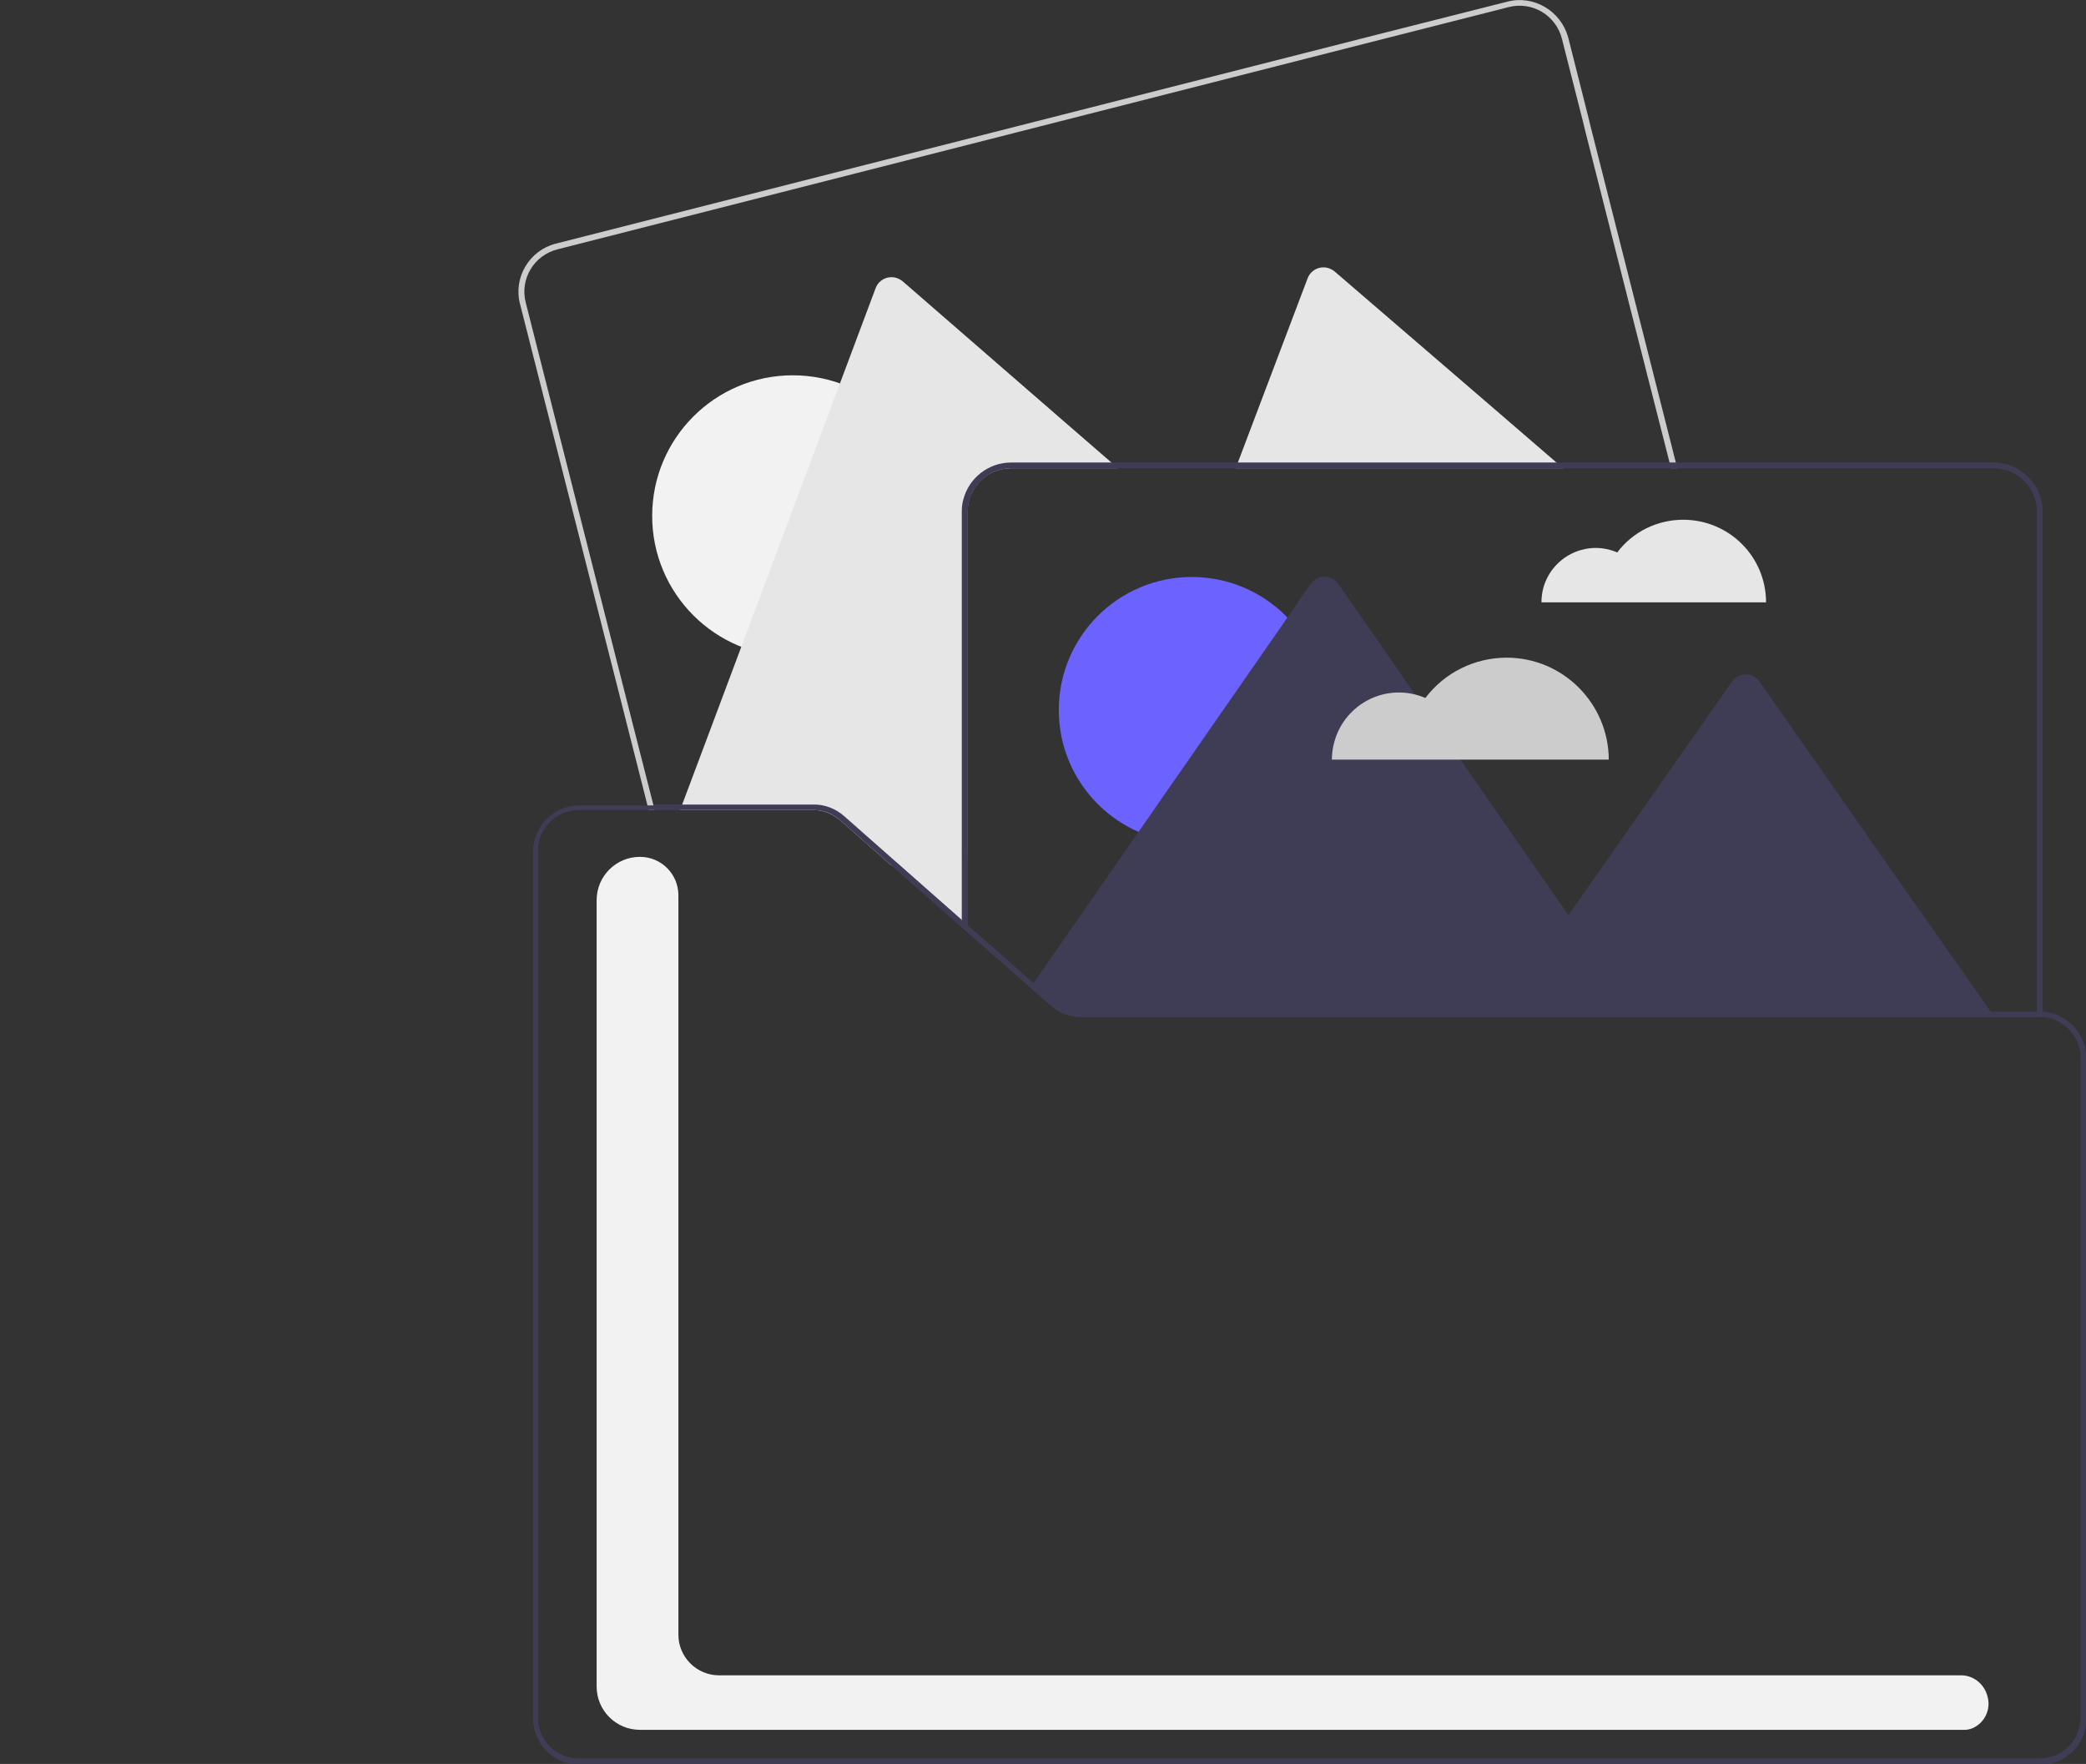 <?xml version="1.0" encoding="utf-8"?>
<!-- Generator: Adobe Illustrator 24.3.0, SVG Export Plug-In . SVG Version: 6.00 Build 0)  -->
<svg version="1.1" id="Layer_1" xmlns="http://www.w3.org/2000/svg" xmlns:xlink="http://www.w3.org/1999/xlink" x="0px" y="0px"
	 viewBox="0 0 765.4 647.2" style="enable-background:new 0 0 765.4 647.2;" xml:space="preserve">
<rect x="0" y="0" width="765.4" height="647.2" fill="#333333" stroke="none"/>
<style type="text/css">
	.st0{fill:#CCCCCC;}
	.st1{fill:#F2F2F2;}
	.st2{fill:#E6E6E6;}
	.st3{fill:#3F3D56;}
	.st4{fill:#6C63FF;}
</style>
<path class="st0" d="M614.9,169.7l-13-51.3l-18.3-72.1l-1-4.1v0l-7.2-28.5C572.7,4,562.8-1.9,553.1,0.6l-48.2,12.2l-301,76.6
	c-9.7,2.5-15.6,12.4-13.1,22.1l10.4,40.9l26.4,103.8l9.9,39l0.5,2h2.2l-0.5-2l-9.5-37.3v0l-27.5-108.3l-9.8-38.6
	c-2.2-8.6,3-17.3,11.6-19.5L504.8,15l48.8-12.4c8.6-2.2,17.3,3,19.5,11.6l7.7,30.3l1,4.1l17.8,70.1l13,51l0.5,2.1h2.2L614.9,169.7z"
	/>
<circle class="st1" cx="290.9" cy="189.3" r="51.6"/>
<path class="st2" d="M407.8,169.7l2.5,2.1H371c-8.9,0-16,7.2-16,16v122.4l-0.6,29l-25.1-22.4l-2.4,0.6l-18.6-16.4
	c-2.7-2.4-6.3-3.8-9.9-3.8h-48.9l0.8-2l9.8-26.1l55.5-148.2l5.7-15.2c1.2-3.2,4.8-4.8,8-3.6c0.7,0.3,1.3,0.6,1.9,1.1l37.3,32.4
	l22,19.1L407.8,169.7z"/>
<path class="st2" d="M571.1,169.7l2.5,2.1H453.4l0.8-2.1l25.6-67.6c1.2-3.2,4.8-4.8,8-3.6c0.7,0.3,1.3,0.6,1.9,1.1l50.9,43.8
	l2.9,2.5L571.1,169.7z"/>
<path class="st2" d="M617.6,190.7c-9.5,0-18.5,4.4-24.2,12c-10.1-4.4-21.8,0.3-26.2,10.4c-1.1,2.5-1.6,5.2-1.6,7.9H648
	C648,204.2,634.4,190.7,617.6,190.7C617.6,190.7,617.6,190.7,617.6,190.7L617.6,190.7z"/>
<path class="st3" d="M731.4,169.7H371c-8.3,0-15.6,5.7-17.6,13.8v0c-0.4,1.4-0.5,2.9-0.5,4.4v152.3l1.2,1l1,0.9V187.8
	c0-8.9,7.2-16,16-16h360.3c8.9,0,16,7.2,16,16v185.3h1c0.4,0,0.7,0,1.1,0V187.8C749.5,177.8,741.4,169.7,731.4,169.7L731.4,169.7z"
	/>
<circle class="st4" cx="437.3" cy="260.5" r="48.8"/>
<path class="st3" d="M731.8,373.2h-335c-4.1,0-8.1-1.5-11.2-4.2l-7.5-6.6l1.1-1.7l2.1-3l90.3-130l9.3-13.4c2-2.8,5.8-3.5,8.6-1.6
	c0.6,0.4,1.1,0.9,1.6,1.6l28.2,40.6v0l16.6,23.9l39.6,57l60-85.7c2-2.8,5.8-3.5,8.6-1.5c0.6,0.4,1.1,0.9,1.5,1.5l38.5,55l2.2,3.2
	l44.2,63L731.8,373.2z"/>
<path class="st0" d="M552.8,241.3c-11.7,0-22.8,5.5-29.8,14.8c-12.5-5.4-26.9,0.4-32.3,12.9c-1.3,3.1-2,6.4-2,9.7h101.6
	C590.2,258.1,573.5,241.3,552.8,241.3C552.8,241.3,552.8,241.3,552.8,241.3z"/>
<path class="st3" d="M377.9,359.6l-12.4-11l0,0l0,0l0,0c-0.4-0.3-0.8-0.6-1.2-0.9c-0.1-0.1-0.2-0.1-0.3-0.2c-0.1,0-0.1-0.1-0.1-0.1
	c0,0,0,0-0.1,0c-0.3-0.2-0.6-0.5-0.8-0.7c-0.1-0.1-0.3-0.2-0.4-0.3c-0.4-0.3-0.8-0.6-1.1-1c-0.4-0.3-0.8-0.7-1.2-1c0,0,0,0,0,0
	c-0.1-0.1-0.2-0.1-0.2-0.2c-0.4-0.3-0.8-0.7-1.1-1c-0.3-0.3-0.6-0.6-1-0.9c-0.3-0.3-0.6-0.5-0.9-0.8l-0.1-0.1
	c-0.2-0.2-0.4-0.4-0.6-0.6c-0.2-0.2-0.4-0.4-0.6-0.6c-0.2-0.2-0.4-0.4-0.6-0.6l-0.2-0.2l-0.1,0l-1.9-1.7v2.7l1.2,1l1,0.9l20.6,18.1
	l1.9,1.7l0.5,0.4l0.5-0.7l0.7-1L377.9,359.6z M676.6,371.2c0,0.7,0.1,1.3,0.1,2h70.7v-2H676.6z M377.9,359.6l-12.4-11l0,0l0,0l0,0
	c-0.4-0.3-0.8-0.6-1.2-0.9c-0.1-0.1-0.2-0.1-0.3-0.2c-0.1,0-0.1-0.1-0.1-0.1c0,0,0,0-0.1,0c-0.3-0.2-0.6-0.5-0.8-0.7
	c-0.1-0.1-0.3-0.2-0.4-0.3c-0.4-0.3-0.8-0.6-1.1-1c-0.4-0.3-0.8-0.7-1.2-1c0,0,0,0,0,0c-0.1-0.1-0.2-0.1-0.2-0.2
	c-0.4-0.3-0.8-0.7-1.1-1c-0.3-0.3-0.6-0.6-1-0.9c-0.3-0.3-0.6-0.5-0.9-0.8l-0.1-0.1c-0.2-0.2-0.4-0.4-0.6-0.6
	c-0.2-0.2-0.4-0.4-0.6-0.6c-0.2-0.2-0.4-0.4-0.6-0.6l-0.2-0.2l-0.1,0l-1.9-1.7v2.7l1.2,1l1,0.9l20.6,18.1l1.9,1.7l0.5,0.4l0.5-0.7
	l0.7-1L377.9,359.6z M730.4,371.2h-53.8c0,0.7,0.1,1.3,0.1,2h55.1L730.4,371.2z M377.9,359.6l-12.4-11l0,0l0,0l0,0
	c-0.4-0.3-0.8-0.6-1.2-0.9c-0.1-0.1-0.2-0.1-0.3-0.2c-0.1,0-0.1-0.1-0.1-0.1c0,0,0,0-0.1,0c-0.3-0.2-0.6-0.5-0.8-0.7
	c-0.1-0.1-0.3-0.2-0.4-0.3c-0.4-0.3-0.8-0.6-1.1-1c-0.4-0.3-0.8-0.7-1.2-1c0,0,0,0,0,0c-0.1-0.1-0.2-0.1-0.2-0.2
	c-0.4-0.3-0.8-0.7-1.1-1c-0.3-0.3-0.6-0.6-1-0.9c-0.3-0.3-0.6-0.5-0.9-0.8l-0.1-0.1c-0.2-0.2-0.4-0.4-0.6-0.6
	c-0.2-0.2-0.4-0.4-0.6-0.6c-0.2-0.2-0.4-0.4-0.6-0.6l-0.2-0.2l-0.1,0l-1.9-1.7v2.7l1.2,1l1,0.9l20.6,18.1l1.9,1.7l0.5,0.4l0.5-0.7
	l0.7-1L377.9,359.6z M329.3,316.7l-19.6-17.3c-3.1-2.7-7.1-4.3-11.2-4.2h-58.8l0.5,2h58.3c3.7,0,7.2,1.3,9.9,3.8l18.6,16.4
	l25.9,22.8v-2.7L329.3,316.7z M749.6,371.2c-0.4,0-0.7,0-1.1,0H396.7c-3.4,0-6.7-1.1-9.3-3.2c-0.2-0.2-0.4-0.3-0.6-0.5l-7-6.2
	l-0.7-0.6l-1.2-1.1l-12.4-11l0,0l0,0l0,0l-8.3-7.3l-2.1-1.8l-0.2-0.1l-0.1,0l-1.9-1.7l-23.5-20.7l-19.6-17.3
	c-3.1-2.7-7.1-4.3-11.2-4.2h-86c-9.4,0-17,7.6-17,17v318c0,9.4,7.6,17,17,17h536c9.4,0,17-7.6,17-17v-242
	C765.4,379.2,758.5,371.8,749.6,371.2L749.6,371.2z M763.4,630.2c0,8.3-6.7,15-15,15h-536c-8.3,0-15-6.7-15-15v-318
	c0-8.3,6.7-15,15-15h86c3.7,0,7.2,1.3,9.9,3.8l18.6,16.4l25.9,22.8l1.2,1l1,0.9l20.6,18.1l1.9,1.7l0.5,0.4l7.5,6.6
	c3.1,2.7,7.1,4.2,11.2,4.2h351.7c0.4,0,0.7,0,1.1,0c7.8,0.6,13.9,7.1,13.9,14.9V630.2z M377.9,359.6l-12.4-11l0,0l0,0l0,0
	c-0.4-0.3-0.8-0.6-1.2-0.9c-0.1-0.1-0.2-0.1-0.3-0.2c-0.1,0-0.1-0.1-0.1-0.1c0,0,0,0-0.1,0c-0.3-0.2-0.6-0.5-0.8-0.7
	c-0.1-0.1-0.3-0.2-0.4-0.3c-0.4-0.3-0.8-0.6-1.1-1c-0.4-0.3-0.8-0.7-1.2-1c0,0,0,0,0,0c-0.1-0.1-0.2-0.1-0.2-0.2
	c-0.4-0.3-0.8-0.7-1.1-1c-0.3-0.3-0.6-0.6-1-0.9c-0.3-0.3-0.6-0.5-0.9-0.8l-0.1-0.1c-0.2-0.2-0.4-0.4-0.6-0.6
	c-0.2-0.2-0.4-0.4-0.6-0.6c-0.2-0.2-0.4-0.4-0.6-0.6l-0.2-0.2l-0.1,0l-1.9-1.7v2.7l1.2,1l1,0.9l20.6,18.1l1.9,1.7l0.5,0.4l0.5-0.7
	l0.7-1L377.9,359.6z M676.6,371.2c0,0.7,0.1,1.3,0.1,2h70.7v-2H676.6z M377.9,359.6l-12.4-11l0,0l0,0l0,0c-0.4-0.3-0.8-0.6-1.2-0.9
	c-0.1-0.1-0.2-0.1-0.3-0.2c-0.1,0-0.1-0.1-0.1-0.1c0,0,0,0-0.1,0c-0.3-0.2-0.6-0.5-0.8-0.7c-0.1-0.1-0.3-0.2-0.4-0.3
	c-0.4-0.3-0.8-0.6-1.1-1c-0.4-0.3-0.8-0.7-1.2-1c0,0,0,0,0,0c-0.1-0.1-0.2-0.1-0.2-0.2c-0.4-0.3-0.8-0.7-1.1-1
	c-0.3-0.3-0.6-0.6-1-0.9c-0.3-0.3-0.6-0.5-0.9-0.8l-0.1-0.1c-0.2-0.2-0.4-0.4-0.6-0.6c-0.2-0.2-0.4-0.4-0.6-0.6
	c-0.2-0.2-0.4-0.4-0.6-0.6l-0.2-0.2l-0.1,0l-1.9-1.7v2.7l1.2,1l1,0.9l20.6,18.1l1.9,1.7l0.5,0.4l0.5-0.7l0.7-1L377.9,359.6z
	 M377.9,359.6l-12.4-11l0,0l0,0l0,0c-0.4-0.3-0.8-0.6-1.2-0.9c-0.1-0.1-0.2-0.1-0.3-0.2c-0.1,0-0.1-0.1-0.1-0.1c0,0,0,0-0.1,0
	c-0.3-0.2-0.6-0.5-0.8-0.7c-0.1-0.1-0.3-0.2-0.4-0.3c-0.4-0.3-0.8-0.6-1.1-1c-0.4-0.3-0.8-0.7-1.2-1c0,0,0,0,0,0
	c-0.1-0.1-0.2-0.1-0.2-0.2c-0.4-0.3-0.8-0.7-1.1-1c-0.3-0.3-0.6-0.6-1-0.9c-0.3-0.3-0.6-0.5-0.9-0.8l-0.1-0.1
	c-0.2-0.2-0.4-0.4-0.6-0.6c-0.2-0.2-0.4-0.4-0.6-0.6c-0.2-0.2-0.4-0.4-0.6-0.6l-0.2-0.2l-0.1,0l-1.9-1.7v2.7l1.2,1l1,0.9l20.6,18.1
	l1.9,1.7l0.5,0.4l0.5-0.7l0.7-1L377.9,359.6z M730.4,371.2h-53.8c0,0.7,0.1,1.3,0.1,2h55.1L730.4,371.2z"/>
<g transform="translate(-217.281 -126.414)">
	<path class="st1" d="M938.3,761.1H452.1c-8.8,0-15.9-7.1-15.9-15.9V456.7c0-8.8,7.1-15.9,15.9-15.9c7.8,0,14.1,6.3,14.1,14.1v271.3
		c0,8.2,6.7,14.9,14.9,14.9h455.5c4.7-0.1,8.7,3.1,9.9,7.6c1.3,4.3-0.5,8.9-4.3,11.2C941.1,760.6,939.7,761.1,938.3,761.1
		L938.3,761.1z"/>
</g>
</svg>
